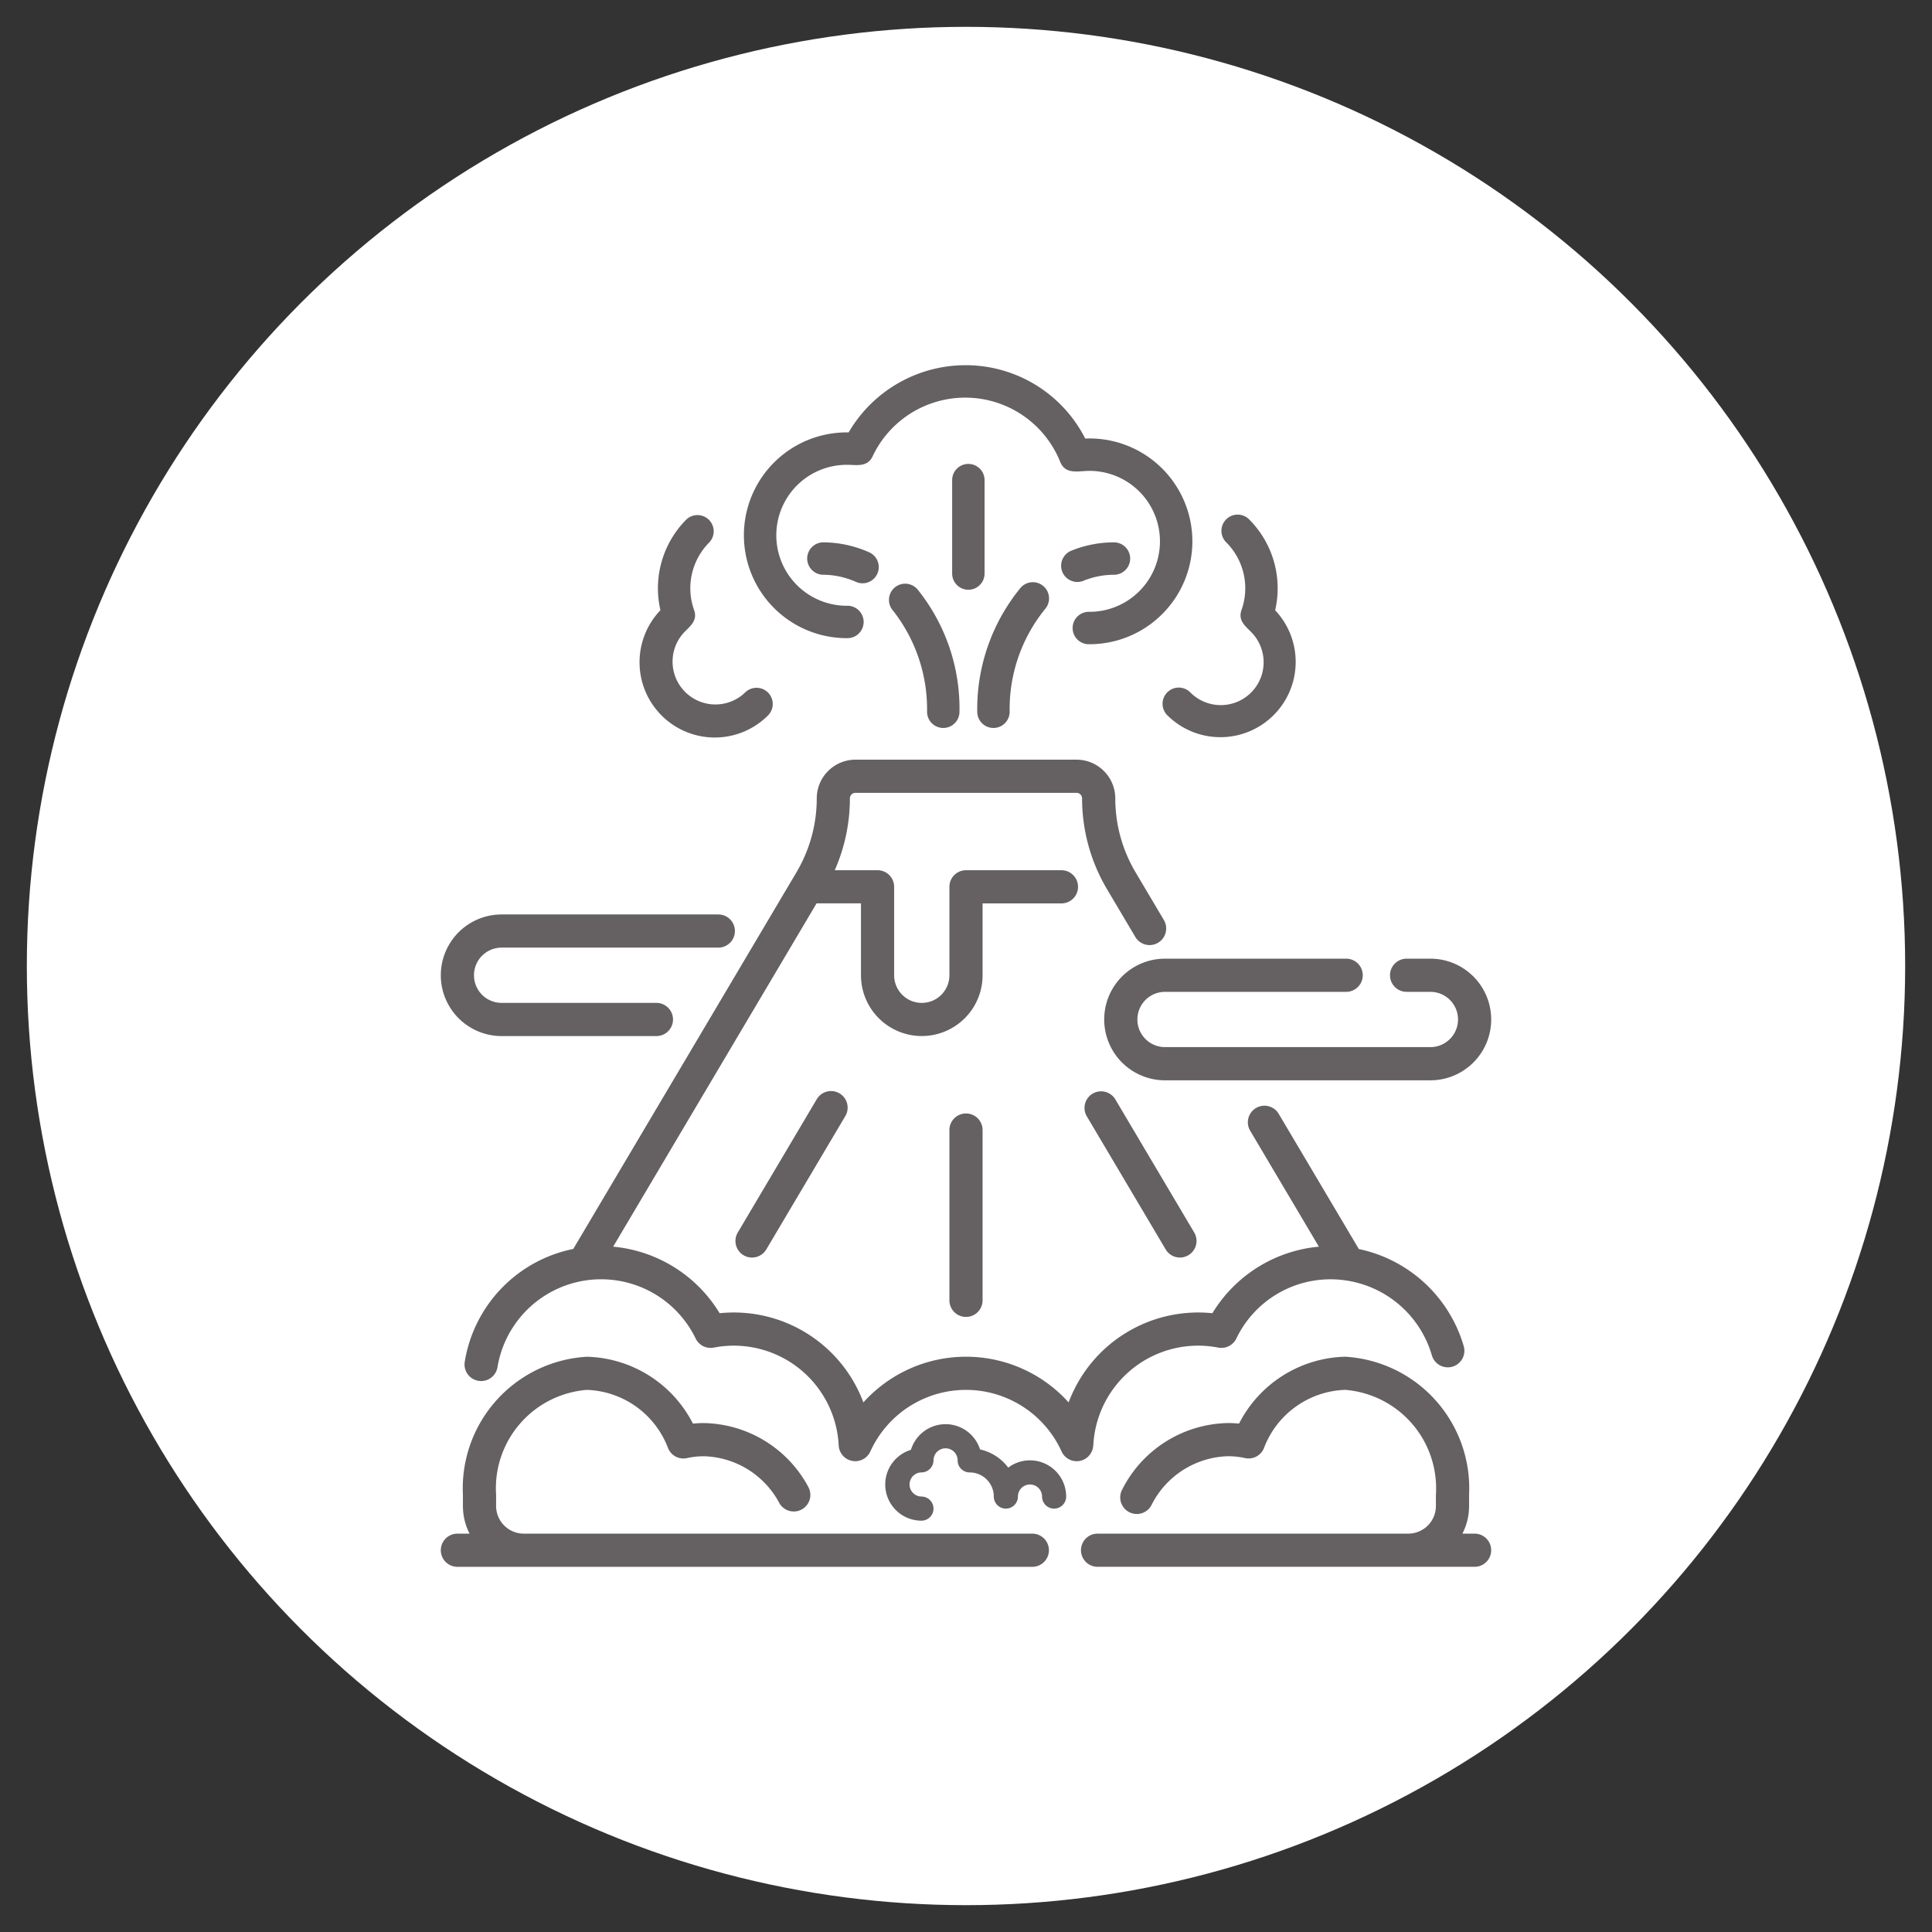 <svg id="Capa_1" data-name="Capa 1" xmlns="http://www.w3.org/2000/svg" xmlns:xlink="http://www.w3.org/1999/xlink" width="72" height="72" viewBox="0 0 72 72">
  <rect x="0" y="0" width="72" height="72" fill="#333333" stroke="none"/>
  <defs>
    <style>
      .cls-1, .cls-3 {
        fill: none;
      }

      .cls-2 {
        clip-path: url(#clip-path);
      }

      .cls-3 {
        stroke: #656062;
        stroke-miterlimit: 10;
        stroke-width: 0.645px;
      }

      .cls-4 {
        fill: #fff;
      }

      .cls-5 {
        fill: #656062;
      }
    </style>
    <clipPath id="clip-path">
      <path class="cls-1" d="M100.639-48.003A28.551,28.551,0,0,1,99.502-56,28.499,28.499,0,0,1,128-84.498,28.499,28.499,0,0,1,156.498-56,28.498,28.498,0,0,1,128-27.502a28.484,28.484,0,0,1-24.393-13.753"/>
    </clipPath>
  </defs>
  <g class="cls-2">
    <g>
      <line class="cls-3" x1="42.693" y1="-87.635" x2="154.243" y2="23.915"/>
      <line class="cls-3" x1="44.535" y1="-89.475" x2="156.084" y2="22.074"/>
      <line class="cls-3" x1="46.375" y1="-91.316" x2="157.926" y2="20.233"/>
      <line class="cls-3" x1="48.217" y1="-93.157" x2="159.768" y2="18.393"/>
      <line class="cls-3" x1="50.058" y1="-94.998" x2="161.608" y2="16.551"/>
      <line class="cls-3" x1="51.9" y1="-96.84" x2="163.449" y2="14.709"/>
      <line class="cls-3" x1="53.741" y1="-98.682" x2="165.291" y2="12.869"/>
      <line class="cls-3" x1="55.582" y1="-100.523" x2="167.133" y2="11.026"/>
      <line class="cls-3" x1="57.424" y1="-102.364" x2="168.975" y2="9.185"/>
      <line class="cls-3" x1="59.265" y1="-104.205" x2="170.814" y2="7.345"/>
      <line class="cls-3" x1="61.106" y1="-106.047" x2="172.656" y2="5.503"/>
      <line class="cls-3" x1="62.947" y1="-107.889" x2="174.498" y2="3.662"/>
      <line class="cls-3" x1="64.789" y1="-109.73" x2="176.338" y2="1.821"/>
      <line class="cls-3" x1="66.63" y1="-111.57" x2="178.18" y2="-0.019"/>
    </g>
  </g>
  <circle class="cls-4" cx="36" cy="36" r="35"/>
  <g>
    <g>
      <path class="cls-5" d="M40.603,16.34q-.08,0-.16.003A4.997,4.997,0,0,0,35.971,13.61a5.048,5.048,0,0,0-4.345,2.505l-.069-.001a3.834,3.834,0,1,0,0,7.668.604.604,0,1,0,0-1.207,2.626,2.626,0,0,1,0-5.253c.371,0,.768.098.964-.318a3.815,3.815,0,0,1,6.99.209c.196.489.687.335,1.091.335a2.626,2.626,0,0,1,0,5.253.604.604,0,1,0,0,1.207,3.834,3.834,0,0,0,0-7.668Z"/>
      <path class="cls-5" d="M28.621,25.809a.604.604,0,0,0-.854,0,1.597,1.597,0,0,1-2.258-2.258c.237-.236.492-.441.357-.819a2.418,2.418,0,0,1,.563-2.514.604.604,0,0,0-.854-.854,3.634,3.634,0,0,0-.963,3.377,2.805,2.805,0,0,0,.043,3.922c-.132-.132-.264-.264 0.0.001.264.264.133.133 0.0 0a2.805,2.805,0,0,0,3.966-.001A.604.604,0,0,0,28.621,25.809Z"/>
      <path class="cls-5" d="M47.522,22.741A3.634,3.634,0,0,0,46.559,19.364a.604.604,0,1,0-.854.854,2.419,2.419,0,0,1,.563,2.514c-.135.378.12.582.356.819a1.597,1.597,0,0,1-2.259,2.259.604.604,0,1,0-.854.854,2.805,2.805,0,0,0,4.01-3.922Z"/>
      <path class="cls-5" d="M34.206,21.981a.604.604,0,1,0-.927.774,5.946,5.946,0,0,1,1.27,3.77.604.604,0,1,0,1.208,0A7.071,7.071,0,0,0,34.206,21.981Z"/>
      <path class="cls-5" d="M32.367,20.572a4.231,4.231,0,0,0-1.706-.36.604.604,0,0,0,0,1.207,3.033,3.033,0,0,1,1.222.259.604.604,0,1,0,.484-1.106Z"/>
      <path class="cls-5" d="M38.886,21.844a.604.604,0,0,0-.852.062,7.127,7.127,0,0,0-1.615,4.619.604.604,0,1,0,1.208,0,5.908,5.908,0,0,1,1.321-3.829A.604.604,0,0,0,38.886,21.844Z"/>
      <path class="cls-5" d="M41.514,20.212a4.226,4.226,0,0,0-1.591.312.604.604,0,0,0,.453,1.12,3.021,3.021,0,0,1,1.138-.224.604.604,0,0,0,0-1.208Z"/>
      <path class="cls-5" d="M36.088,17.289a.604.604,0,0,0-.604.604v3.481a.604.604,0,1,0,1.208,0V17.893A.604.604,0,0,0,36.088,17.289Z"/>
    </g>
    <g>
      <g>
        <path class="cls-5" d="M18.694,38.611h5.769a.618.618,0,0,0,0-1.236h-5.769a1.03,1.03,0,1,1,0-2.06h8.076a.618.618,0,1,0,0-1.236H18.694a2.266,2.266,0,1,0,0,4.532Z"/>
        <path class="cls-5" d="M38.472,57.154H19.518a1.031,1.031,0,0,1-1.03-1.03v-.412a3.681,3.681,0,0,1,3.381-3.915,3.355,3.355,0,0,1,3.031,2.181.618.618,0,0,0,.7.361,2.948,2.948,0,0,1,.631-.069,3.284,3.284,0,0,1,2.815,1.749.618.618,0,1,0,1.071-.617,4.505,4.505,0,0,0-3.886-2.368q-.203,0-.407.02a4.568,4.568,0,0,0-3.955-2.492,4.911,4.911,0,0,0-4.617,5.151v.412a2.253,2.253,0,0,0,.248,1.03h-.454a.618.618,0,1,0,0,1.236H38.472a.618.618,0,0,0,0-1.236Z"/>
        <path class="cls-5" d="M40.744,53.867a3.913,3.913,0,0,1,4.657-3.646.618.618,0,0,0,.673-.337,3.89,3.89,0,0,1,3.524-2.208,3.933,3.933,0,0,1,3.761,2.825.618.618,0,1,0,1.187-.344,5.179,5.179,0,0,0-3.906-3.609l-2.979-5.026a.618.618,0,1,0-1.063.63l2.553,4.308a5.194,5.194,0,0,0-3.969,2.48,5.153,5.153,0,0,0-5.357,3.324,5.146,5.146,0,0,0-7.649,0,5.153,5.153,0,0,0-5.357-3.324,5.194,5.194,0,0,0-3.969-2.48l7.581-12.794h1.655v2.678a2.266,2.266,0,1,0,4.532,0V33.667h2.939a.618.618,0,0,0,0-1.236H36a.618.618,0,0,0-.618.618v3.296a1.03,1.03,0,1,1-2.06,0V33.049a.618.618,0,0,0-.618-.618H31.108a6.634,6.634,0,0,0,.565-2.678.206.206,0,0,1,.206-.206h8.241a.206.206,0,0,1,.206.206,6.637,6.637,0,0,0,.927,3.381l1.057,1.783a.618.618,0,0,0,1.064-.63l-1.057-1.783a5.399,5.399,0,0,1-.754-2.751,1.444,1.444,0,0,0-1.442-1.442h-8.241a1.444,1.444,0,0,0-1.442,1.442,5.399,5.399,0,0,1-.754,2.751l-.13.22-.013.022-8.177,13.799A5.125,5.125,0,0,0,17.32,50.749a.618.618,0,0,0,1.22.201A3.915,3.915,0,0,1,25.926,49.884a.617.617,0,0,0,.673.337,3.915,3.915,0,0,1,4.657,3.646.618.618,0,0,0,.501.576.595.595,0,0,0,.116.011.618.618,0,0,0,.562-.362,3.914,3.914,0,0,1,7.127,0,.618.618,0,0,0,1.18-.226Z"/>
        <path class="cls-5" d="M54.954,57.154h-.454a2.251,2.251,0,0,0,.248-1.03v-.412a4.911,4.911,0,0,0-4.617-5.151,4.568,4.568,0,0,0-3.955,2.492c-.136-.013-.272-.02-.407-.02a4.507,4.507,0,0,0-3.95,2.482.618.618,0,0,0,1.086.59,3.29,3.29,0,0,1,2.863-1.836,2.947,2.947,0,0,1,.631.069.618.618,0,0,0,.701-.361,3.355,3.355,0,0,1,3.031-2.181,3.681,3.681,0,0,1,3.381,3.915V56.124a1.031,1.031,0,0,1-1.03,1.03H40.903a.618.618,0,1,0,0,1.236H54.954a.618.618,0,1,0,0-1.236Z"/>
        <path class="cls-5" d="M53.306,35.727h-.886a.618.618,0,1,0,0,1.236h.886a1.03,1.03,0,1,1,0,2.06H43.417a1.03,1.03,0,1,1,0-2.06h6.751a.618.618,0,0,0,0-1.236H43.417a2.266,2.266,0,0,0,0,4.533H53.306a2.266,2.266,0,1,0,0-4.533Z"/>
        <path class="cls-5" d="M35.382,42.114v6.346a.618.618,0,0,0,1.236,0V42.114a.618.618,0,1,0-1.236,0Z"/>
        <path class="cls-5" d="M30.432,40.975l-2.93,4.945a.618.618,0,1,0,1.063.63l2.93-4.944a.618.618,0,1,0-1.063-.63Z"/>
        <path class="cls-5" d="M40.504,41.605l2.93,4.944a.618.618,0,1,0,1.063-.63l-2.93-4.945a.618.618,0,0,0-1.064.63Z"/>
      </g>
      <path class="cls-5" d="M38.383,54.423a1.339,1.339,0,0,0-.809.271,1.802,1.802,0,0,0-1.051-.678,1.348,1.348,0,0,0-2.575.015,1.349,1.349,0,0,0,.391,2.64.449.449,0,1,0,0-.899.45.45,0,0,1-.022-.899.455.455,0,0,0,.472-.449.449.449,0,1,1,.899,0,.449.449,0,0,0,.449.449.9.9,0,0,1,.899.899.449.449,0,1,0,.899,0,.449.449,0,0,1,.899,0,.449.449,0,1,0,.899,0A1.35,1.35,0,0,0,38.383,54.423Z"/>
    </g>
  </g>
</svg>
